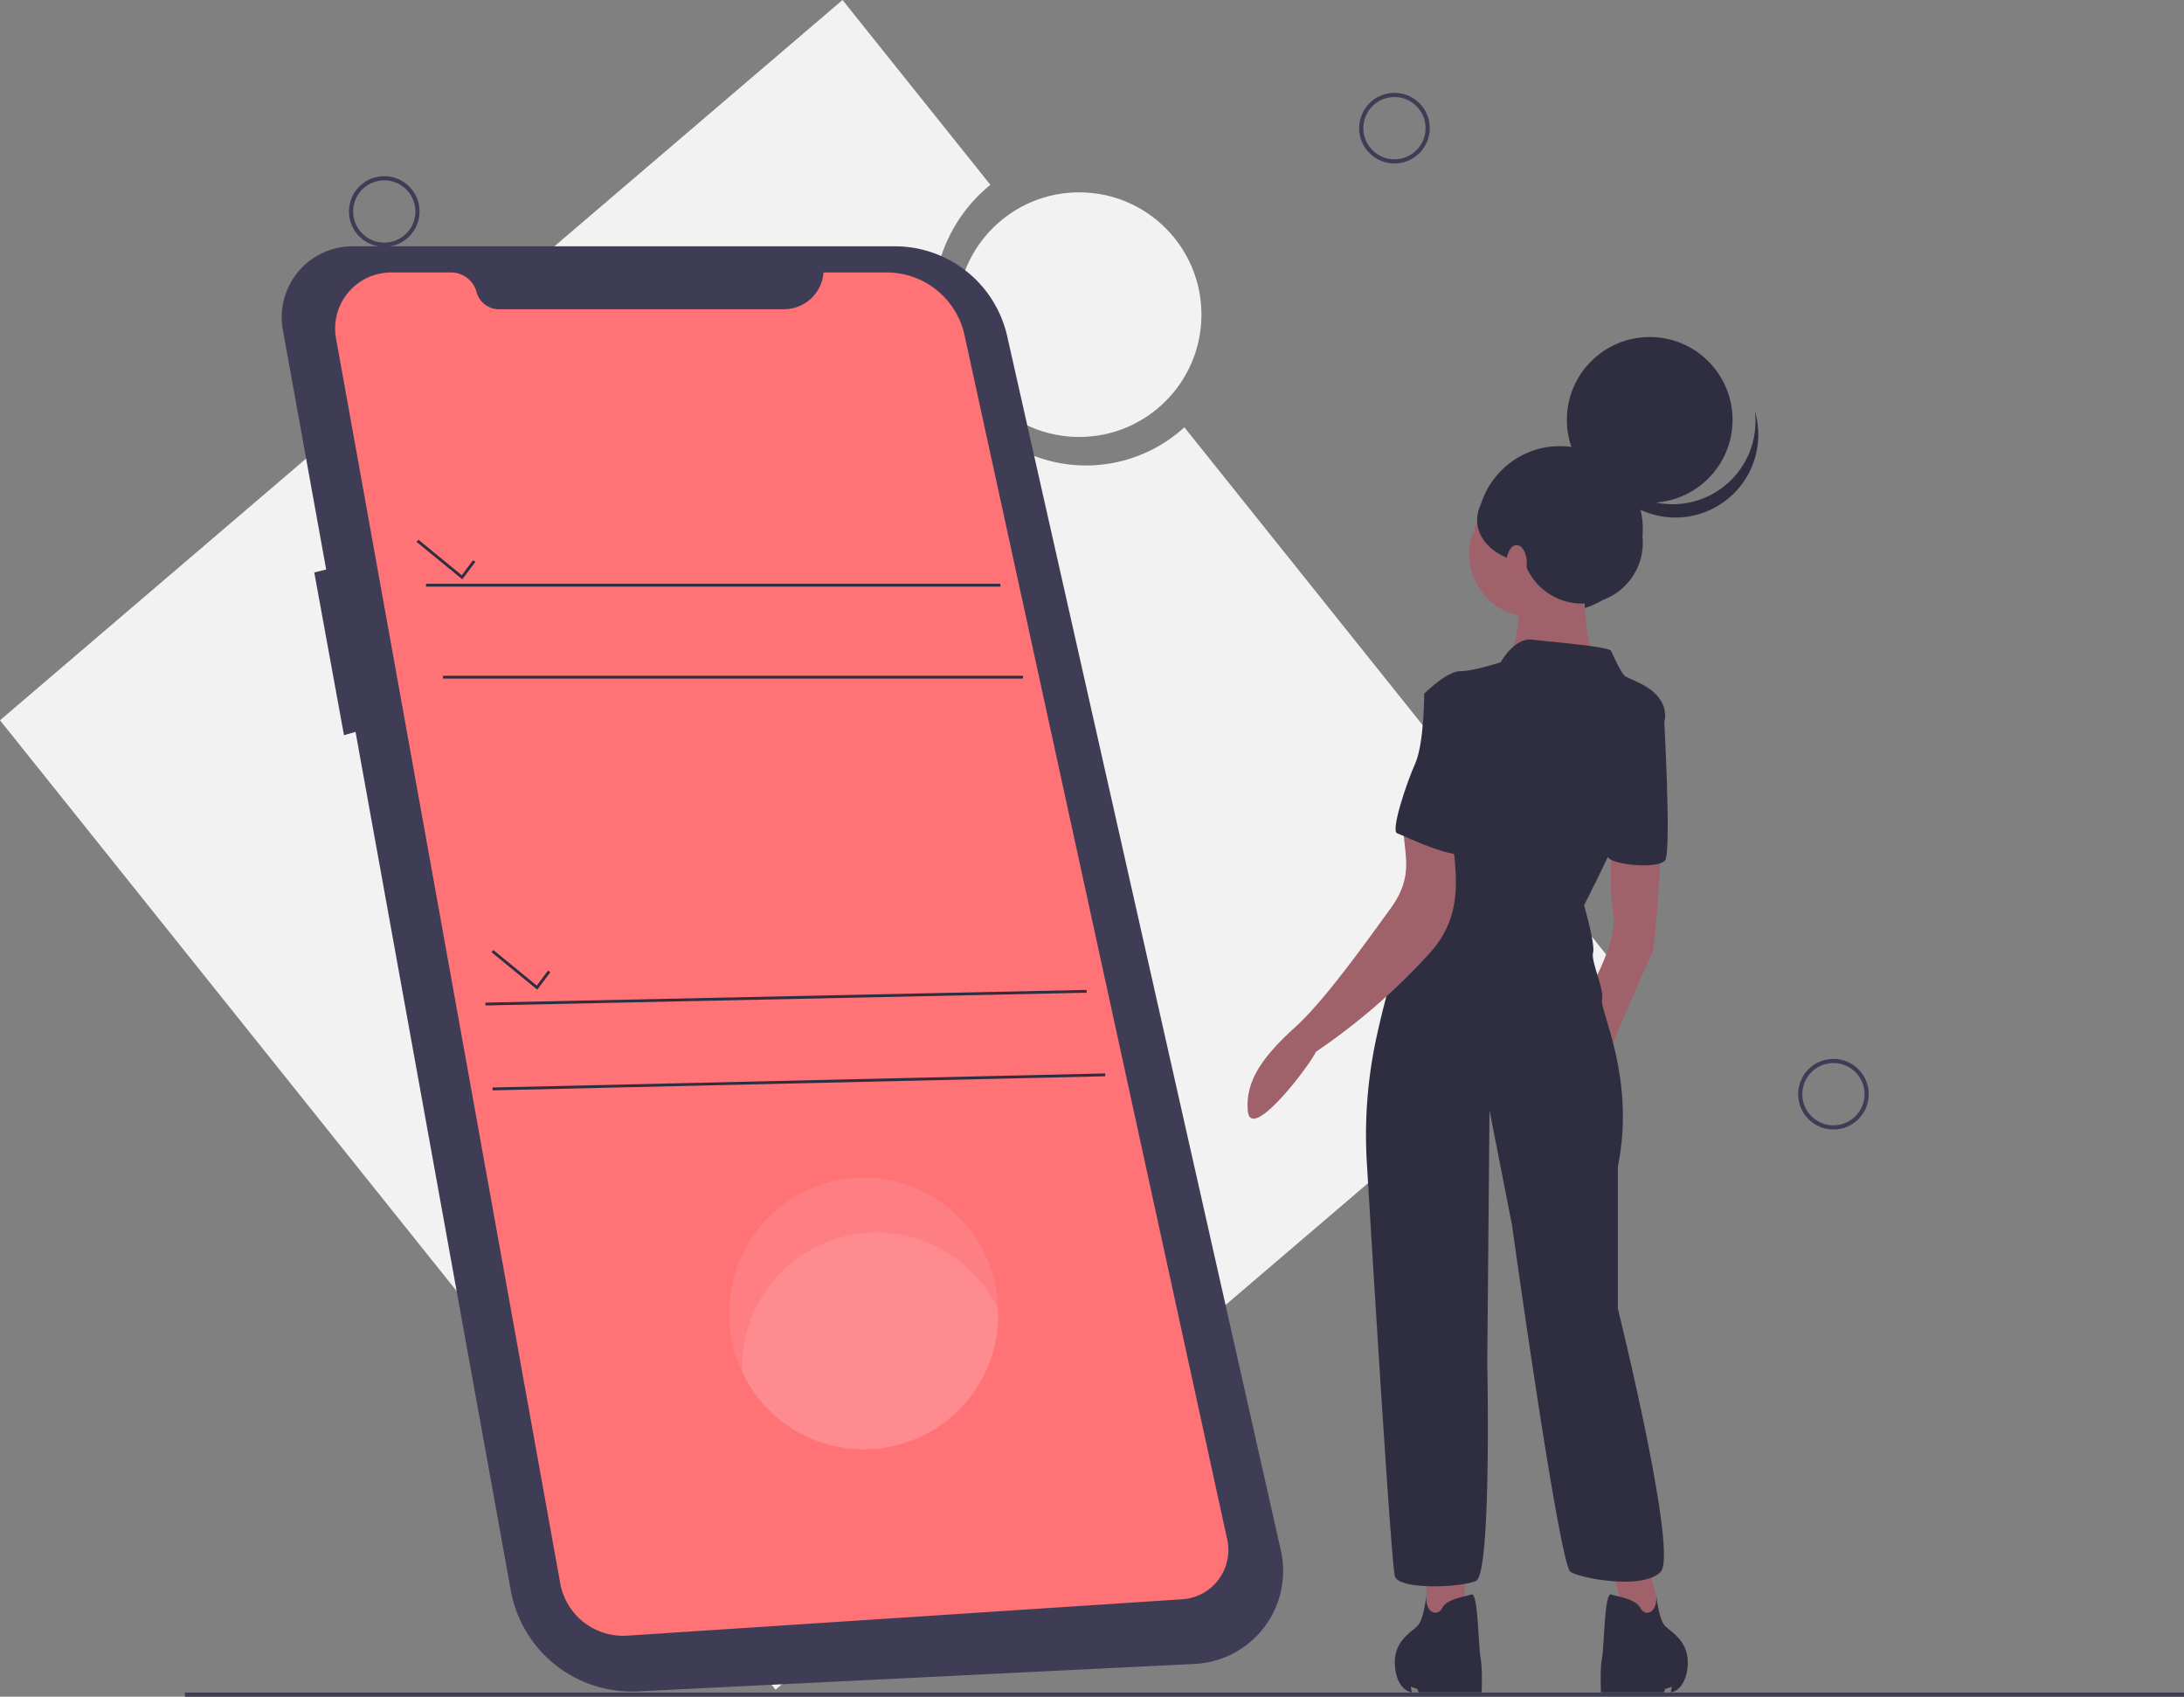 <svg xmlns="http://www.w3.org/2000/svg" width="1046.774" height="813" viewBox="0 0 1046.774 813"><rect x="0" y="0" width="1046.774" height="813" fill="#808080" stroke="none"/><path d="M866.459,537.9,658.579,278.128A69.793,69.793,0,0,1,624.96,295.1c-39.136,7.707-77.355-19.018-85.366-59.692-5.662-28.752,5.3-56.763,26.028-73.445L494.74,73.392,90.923,418.516,462.641,883.025Z" transform="translate(-90.923 -73.392)" fill="#f2f2f2"/><line x2="958.133" transform="translate(88.642 812)" fill="none" stroke="#3f3d56" stroke-miterlimit="10" stroke-width="2"/><circle cx="15.921" cy="15.921" r="15.921" transform="translate(652.429 45.49)" fill="none" stroke="#3f3d56" stroke-miterlimit="10" stroke-width="2"/><circle cx="15.921" cy="15.921" r="15.921" transform="translate(862.83 508.372)" fill="none" stroke="#3f3d56" stroke-miterlimit="10" stroke-width="2"/><circle cx="15.921" cy="15.921" r="15.921" transform="translate(168.256 85.412)" fill="none" stroke="#3f3d56" stroke-miterlimit="10" stroke-width="2"/><circle cx="58.605" cy="58.605" r="58.605" transform="translate(458.632 92.16)" fill="#f2f2f2"/><path d="M250.315,182.772h259.62a55.191,55.191,0,0,1,53.839,43.052L694.952,807.681a44.605,44.605,0,0,1-41.318,54.362l-266.89,13.149a58.929,58.929,0,0,1-60.887-48.368l-74.414-411.38-5.536,1.582L231.67,339.055l5.7-1.425L216.6,222.8a33.98,33.98,0,0,1,33.717-40.027Z" transform="translate(-81.041 -64.754)" fill="#3f3d56"/><path d="M473.88,194.4h30.306a38.14,38.14,0,0,1,37.264,30.01l125.916,577.11a23.633,23.633,0,0,1-21.544,28.62L379.793,847.573a30.608,30.608,0,0,1-32.124-25.116l-107.444-596.5a26.808,26.808,0,0,1,26.383-31.56h28.75a12.652,12.652,0,0,1,12.217,9.363h0a11.169,11.169,0,0,0,10.785,8.266H454.844A19.092,19.092,0,0,0,473.88,194.4Z" transform="translate(-79.165 -63.835)" fill="#ff7275"/><rect width="275.274" height="1.356" transform="translate(204.192 279.725)" fill="#2f2e41"/><rect width="277.987" height="1.356" transform="translate(212.329 323.796)" fill="#2f2e41"/><path d="M206.962,258.65l6.255-8.339-1.084-.813-5.406,7.207L185.9,239.661l-.858,1.051Z" transform="translate(14.614 18.928)" fill="#2f2e41"/><path d="M240.267,440.882l6.255-8.34-1.085-.812-5.407,7.206L219.2,421.894l-.858,1.05Z" transform="translate(17.244 33.32)" fill="#2f2e41"/><rect width="288.222" height="1.356" transform="translate(232.656 480.421) rotate(-1.213)" fill="#2f2e41"/><rect width="293.659" height="1.356" transform="matrix(1, -0.023, 0.023, 1, 236.043, 521.096)" fill="#2f2e41"/><path d="M414.96,662.007a64.412,64.412,0,1,0,128.823,0c0-.807-.013-1.607-.047-2.407a64.4,64.4,0,1,0-128.787,2.407Z" transform="translate(-65.333 -32.087)" fill="#f7f6fa" opacity="0.1"/><path d="M420.614,685.171c0,.806.014,1.606.048,2.407a64.419,64.419,0,0,0,122.673-27.494c0-.807-.014-1.607-.047-2.408A64.42,64.42,0,0,0,420.614,685.17Z" transform="translate(-64.885 -30.163)" fill="#f7f6fa" opacity="0.1"/><circle cx="39.706" cy="39.706" r="39.706" transform="translate(707.975 213.764)" fill="#2f2e41"/><path d="M734,696.38l7.553,32.37H723.207l-7.553-36.686Z" transform="translate(56.521 54.658)" fill="#9f616a"/><path d="M652,696.064v30.211l-18.343,2.158v-32.37Z" transform="translate(50.045 54.973)" fill="#9f616a"/><path d="M831.183,451.535s-2.157,46.4-4.315,49.633-21.58,49.633-21.58,49.633l-9.711-30.212s15.106-24.816,12.948-38.843-.8-31.288-.8-31.288Z" transform="translate(-35.271 -43.612)" fill="#9f616a"/><circle cx="30.211" cy="30.211" r="30.211" transform="translate(704.199 235.286)" fill="#9f616a"/><path d="M797.262,322.456s-1.078,43.159,6.475,49.633-43.16,1.079-43.16,1.079,10.79-30.211,2.158-36.685S797.262,322.456,797.262,322.456Z" transform="translate(-38.036 -53.722)" fill="#9f616a"/><path d="M762.305,368.251s6.475-11.869,15.105-10.79,36.685,3.237,37.765,5.4,4.316,9.711,6.474,11.868,18.342,5.4,19.421,18.343-38.843,91.713-38.843,91.713,5.395,18.342,4.315,22.659,5.4,17.263,4.317,22.659,16.185,37.764,7.552,79.844v67.976s29.132,117.608,20.5,126.24-37.765,3.237-43.158,0S767.7,638,767.7,638l-10.79-55.028-1.08,120.846s2.158,101.424-5.395,104.661-36.685,4.316-38.843-2.158c-1.683-5.049-9.929-139.392-13.478-198.28a220.017,220.017,0,0,1,4.75-60.612c4.491-20.368,11.011-44.3,18.439-54.011,14.026-18.343,22.658-76.607,22.658-76.607L725.62,383.357s10.789-10.79,17.263-10.79S762.305,368.251,762.305,368.251Z" transform="translate(-43 -50.962)" fill="#2f2e41"/><path d="M826.118,383.456l5.69,3.873s4.02,69.5.784,73.813-25.742,2.21-27.437-1.592S826.118,383.456,826.118,383.456Z" transform="translate(-34.523 -48.904)" fill="#2f2e41"/><path d="M742.532,442.462c3.159,21.91,5.926,41.415-10.223,59.06a303.054,303.054,0,0,1-54.524,47.229c-1.981,5.247-31.059,43.777-32.538,28.408s8.568-27.418,22.844-40.414,34.249-41.2,45.519-56.669,6.629-25.122,6.238-38.046S738.1,442.618,742.532,442.462Z" transform="translate(-47.155 -44.72)" fill="#9f616a"/><path d="M725.69,781.255s-1.079,12.086-4.316,15.323S709.5,804.13,710.584,816s8.093,12.408,8.093,12.408l-.54-2.7,3.237,1.081.538,1.617h30.212s.539-11.329-.54-16.724-1.079-31.29-4.316-30.211-11.868,2.158-14.026,6.473S724.611,790.75,725.69,781.255Z" transform="translate(-41.991 -17.486)" fill="#2f2e41"/><path d="M828.521,781.255s1.079,12.086,4.316,15.323,11.869,7.553,10.79,19.422-8.093,12.408-8.093,12.408l.54-2.7-3.237,1.081-.54,1.617H802.087s-.54-11.329.54-16.724,1.078-31.29,4.315-30.211,11.868,2.158,14.027,6.473S829.6,790.75,828.521,781.255Z" transform="translate(-34.768 -17.486)" fill="#2f2e41"/><path d="M739.687,378.456l-15.106,3.237s0,23.737-4.316,33.448-11.869,32.369-8.632,33.449,33.448,16.184,35.606,7.552S754.793,378.456,739.687,378.456Z" transform="translate(-41.963 -49.299)" fill="#2f2e41"/><circle cx="39.706" cy="39.706" r="39.706" transform="translate(750.99 161.484)" fill="#2f2e41"/><path d="M859.974,293.046A39.71,39.71,0,0,1,798.656,272.2a39.709,39.709,0,1,0,77.457-16.283A39.7,39.7,0,0,1,859.974,293.046Z" transform="translate(-35.028 -58.977)" fill="#2f2e41"/><circle cx="29.118" cy="29.118" r="29.118" transform="translate(729.152 230.97)" fill="#2f2e41"/><ellipse cx="25.809" cy="20.184" rx="25.809" ry="20.184" transform="translate(707.976 228.984)" fill="#2f2e41"/><ellipse cx="4.898" cy="8.666" rx="4.898" ry="8.666" transform="translate(722.002 261.185)" fill="#a0616a"/></svg>